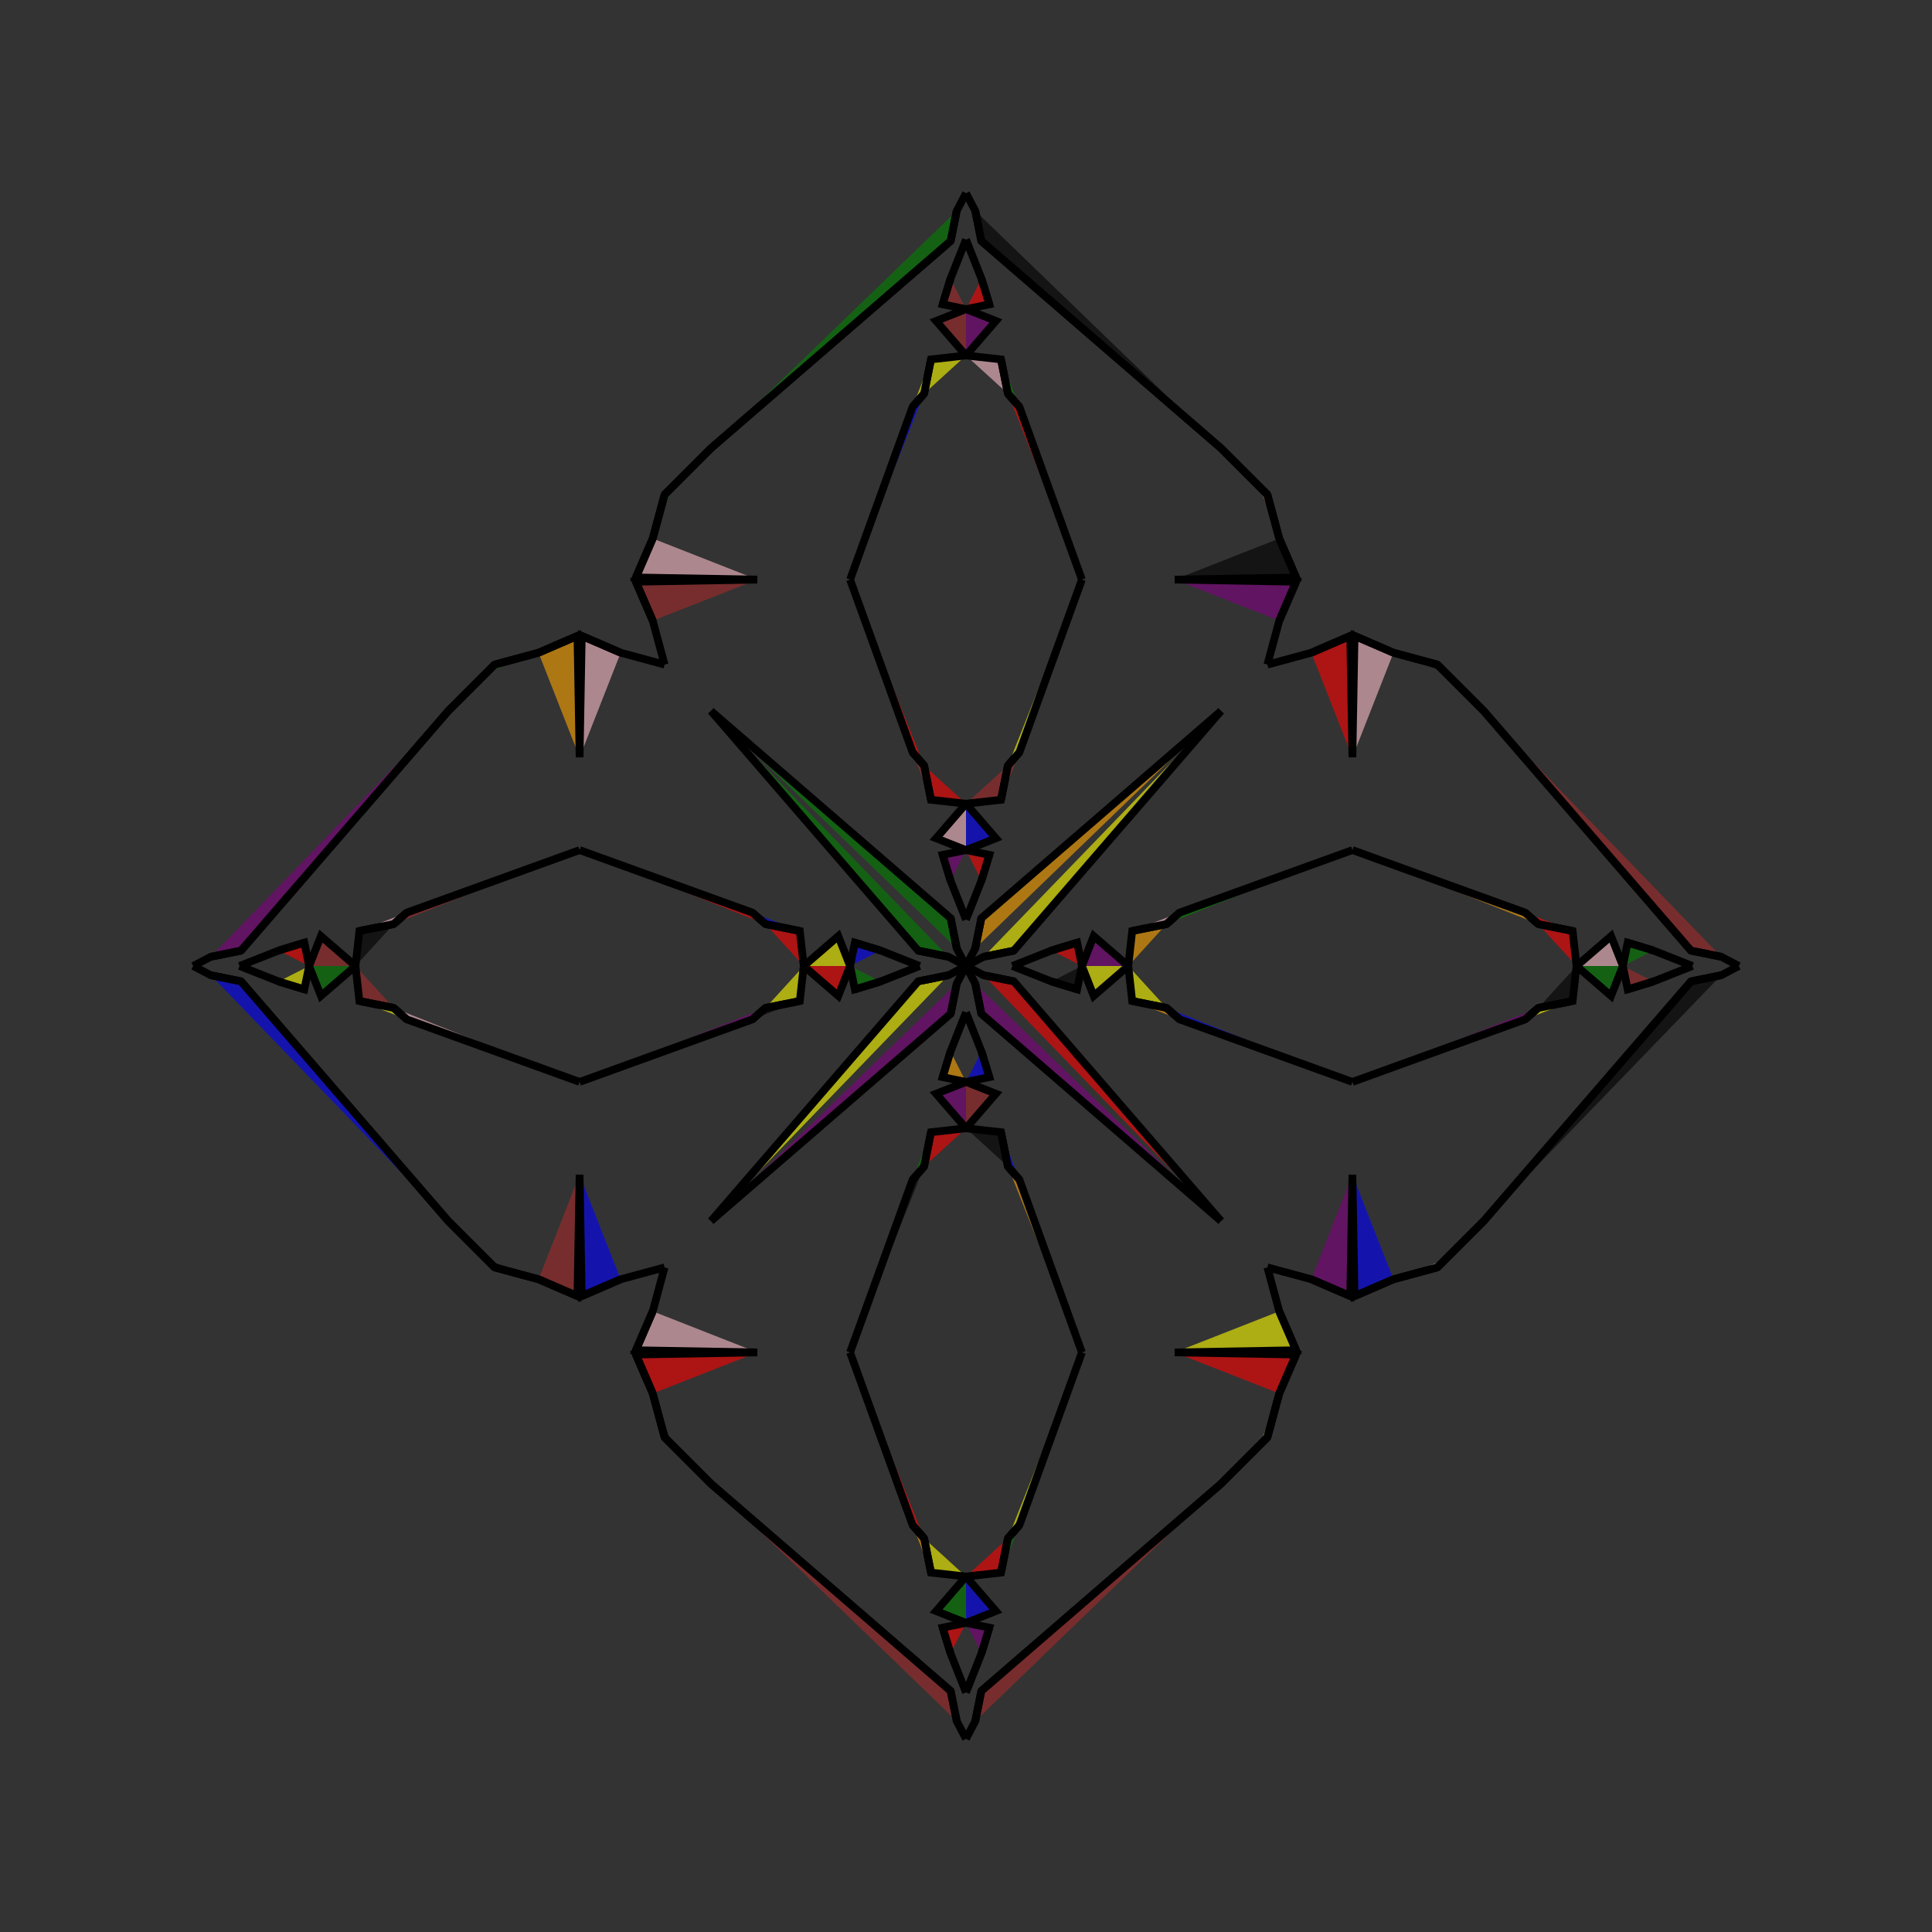 <?xml version="1.0" encoding="UTF-8"?>
<svg xmlns="http://www.w3.org/2000/svg" xmlns:xlink="http://www.w3.org/1999/xlink"
     width="250" height="250" viewBox="-125.0 -125.0 250 250">
<rect x="-125.0" y="-125.0" width="250" height="250" fill="#333333" stroke="none"/>
<defs>
</defs>
<path d="M6.0,-0.0 L11.058,-2.003 L14.381,-3.02" fill="yellow" fill-opacity="0.6" stroke="black" stroke-width="1" />
<path d="M6.0,-0.0 L11.058,2.003 L14.381,3.02" fill="brown" fill-opacity="0.6" stroke="black" stroke-width="1" />
<path d="M11.058,-2.003 L14.381,-3.02 L15.0,-0.0" fill="red" fill-opacity="0.6" stroke="black" stroke-width="1" />
<path d="M11.058,2.003 L14.381,3.02 L15.0,-0.0" fill="black" fill-opacity="0.6" stroke="black" stroke-width="1" />
<path d="M15.0,-0.0 L16.527,-3.866 L21.0,-0.0" fill="purple" fill-opacity="0.6" stroke="black" stroke-width="1" />
<path d="M15.0,-0.0 L16.527,3.866 L21.0,-0.0" fill="yellow" fill-opacity="0.6" stroke="black" stroke-width="1" />
<path d="M21.0,-0.0 L21.506,-4.531 L25.946,-5.423" fill="orange" fill-opacity="0.6" stroke="black" stroke-width="1" />
<path d="M21.0,-0.0 L21.506,4.531 L25.946,5.423" fill="yellow" fill-opacity="0.6" stroke="black" stroke-width="1" />
<path d="M21.506,-4.531 L25.946,-5.423 L27.656,-6.915" fill="pink" fill-opacity="0.6" stroke="black" stroke-width="1" />
<path d="M21.506,4.531 L25.946,5.423 L27.656,6.915" fill="orange" fill-opacity="0.6" stroke="black" stroke-width="1" />
<path d="M25.946,-5.423 L27.656,-6.915 L50.0,-15.0" fill="green" fill-opacity="0.6" stroke="black" stroke-width="1" />
<path d="M25.946,5.423 L27.656,6.915 L50.0,15.0" fill="blue" fill-opacity="0.6" stroke="black" stroke-width="1" />
<path d="M50.0,-27.0 L49.722,-42.716 L44.685,-40.537" fill="red" fill-opacity="0.6" stroke="black" stroke-width="1" />
<path d="M50.0,27.0 L49.722,42.716 L44.685,40.537" fill="purple" fill-opacity="0.6" stroke="black" stroke-width="1" />
<path d="M49.722,-42.716 L44.685,-40.537 L39.0,-39.0" fill="blue" fill-opacity="0.6" stroke="black" stroke-width="1" />
<path d="M49.722,42.716 L44.685,40.537 L39.0,39.0" fill="yellow" fill-opacity="0.6" stroke="black" stroke-width="1" />
<path d="M40.537,55.315 L39.0,61.0 L38.0,62.0" fill="yellow" fill-opacity="0.6" stroke="black" stroke-width="1" />
<path d="M40.537,-55.315 L39.0,-61.0 L38.0,-62.0" fill="orange" fill-opacity="0.6" stroke="black" stroke-width="1" />
<path d="M39.0,61.0 L38.0,62.0 L33.0,67.0" fill="brown" fill-opacity="0.6" stroke="black" stroke-width="1" />
<path d="M39.0,-61.0 L38.0,-62.0 L33.0,-67.0" fill="blue" fill-opacity="0.6" stroke="black" stroke-width="1" />
<path d="M38.0,62.0 L33.0,67.0 L1.982,93.819" fill="red" fill-opacity="0.6" stroke="black" stroke-width="1" />
<path d="M38.0,-62.0 L33.0,-67.0 L1.982,-93.819" fill="yellow" fill-opacity="0.6" stroke="black" stroke-width="1" />
<path d="M33.0,-33.0 L6.181,-1.982 L2.282,-1.198" fill="yellow" fill-opacity="0.6" stroke="black" stroke-width="1" />
<path d="M33.0,33.0 L6.181,1.982 L2.282,1.198" fill="red" fill-opacity="0.6" stroke="black" stroke-width="1" />
<path d="M6.181,-1.982 L2.282,-1.198 L0.0,-0.0" fill="red" fill-opacity="0.6" stroke="black" stroke-width="1" />
<path d="M6.181,1.982 L2.282,1.198 L0.0,-0.0" fill="pink" fill-opacity="0.6" stroke="black" stroke-width="1" />
<path d="M-6.0,-0.0 L-11.058,-2.003 L-14.381,-3.02" fill="yellow" fill-opacity="0.6" stroke="black" stroke-width="1" />
<path d="M-6.0,-0.0 L-11.058,2.003 L-14.381,3.02" fill="blue" fill-opacity="0.6" stroke="black" stroke-width="1" />
<path d="M-11.058,-2.003 L-14.381,-3.02 L-15.0,-0.0" fill="blue" fill-opacity="0.6" stroke="black" stroke-width="1" />
<path d="M-11.058,2.003 L-14.381,3.02 L-15.0,-0.0" fill="green" fill-opacity="0.6" stroke="black" stroke-width="1" />
<path d="M-15.0,-0.0 L-16.527,-3.866 L-21.0,-0.0" fill="yellow" fill-opacity="0.6" stroke="black" stroke-width="1" />
<path d="M-15.0,-0.0 L-16.527,3.866 L-21.0,-0.0" fill="red" fill-opacity="0.6" stroke="black" stroke-width="1" />
<path d="M-21.0,-0.0 L-21.506,-4.531 L-25.946,-5.423" fill="red" fill-opacity="0.6" stroke="black" stroke-width="1" />
<path d="M-21.0,-0.0 L-21.506,4.531 L-25.946,5.423" fill="yellow" fill-opacity="0.6" stroke="black" stroke-width="1" />
<path d="M-21.506,-4.531 L-25.946,-5.423 L-27.656,-6.915" fill="blue" fill-opacity="0.6" stroke="black" stroke-width="1" />
<path d="M-21.506,4.531 L-25.946,5.423 L-27.656,6.915" fill="black" fill-opacity="0.6" stroke="black" stroke-width="1" />
<path d="M-25.946,-5.423 L-27.656,-6.915 L-50.0,-15.0" fill="red" fill-opacity="0.6" stroke="black" stroke-width="1" />
<path d="M-25.946,5.423 L-27.656,6.915 L-50.0,15.0" fill="purple" fill-opacity="0.6" stroke="black" stroke-width="1" />
<path d="M-50.0,-27.0 L-49.722,-42.716 L-44.685,-40.537" fill="pink" fill-opacity="0.6" stroke="black" stroke-width="1" />
<path d="M-50.0,27.0 L-49.722,42.716 L-44.685,40.537" fill="blue" fill-opacity="0.6" stroke="black" stroke-width="1" />
<path d="M-49.722,-42.716 L-44.685,-40.537 L-39.0,-39.0" fill="red" fill-opacity="0.6" stroke="black" stroke-width="1" />
<path d="M-49.722,42.716 L-44.685,40.537 L-39.0,39.0" fill="purple" fill-opacity="0.6" stroke="black" stroke-width="1" />
<path d="M-40.537,55.315 L-39.0,61.0 L-38.0,62.0" fill="black" fill-opacity="0.6" stroke="black" stroke-width="1" />
<path d="M-40.537,-55.315 L-39.0,-61.0 L-38.0,-62.0" fill="green" fill-opacity="0.6" stroke="black" stroke-width="1" />
<path d="M-39.0,61.0 L-38.0,62.0 L-33.0,67.0" fill="red" fill-opacity="0.6" stroke="black" stroke-width="1" />
<path d="M-39.0,-61.0 L-38.0,-62.0 L-33.0,-67.0" fill="brown" fill-opacity="0.6" stroke="black" stroke-width="1" />
<path d="M-38.0,62.0 L-33.0,67.0 L-1.982,93.819" fill="red" fill-opacity="0.6" stroke="black" stroke-width="1" />
<path d="M-38.0,-62.0 L-33.0,-67.0 L-1.982,-93.819" fill="pink" fill-opacity="0.6" stroke="black" stroke-width="1" />
<path d="M-33.0,-33.0 L-6.181,-1.982 L-2.282,-1.198" fill="green" fill-opacity="0.6" stroke="black" stroke-width="1" />
<path d="M-33.0,33.0 L-6.181,1.982 L-2.282,1.198" fill="yellow" fill-opacity="0.6" stroke="black" stroke-width="1" />
<path d="M-6.181,-1.982 L-2.282,-1.198 L0.0,-0.0" fill="brown" fill-opacity="0.6" stroke="black" stroke-width="1" />
<path d="M-6.181,1.982 L-2.282,1.198 L0.0,-0.0" fill="blue" fill-opacity="0.6" stroke="black" stroke-width="1" />
<path d="M94.0,-0.0 L88.942,2.003 L85.619,3.02" fill="green" fill-opacity="0.6" stroke="black" stroke-width="1" />
<path d="M94.0,-0.0 L88.942,-2.003 L85.619,-3.02" fill="orange" fill-opacity="0.6" stroke="black" stroke-width="1" />
<path d="M88.942,2.003 L85.619,3.02 L85.0,-0.0" fill="brown" fill-opacity="0.6" stroke="black" stroke-width="1" />
<path d="M88.942,-2.003 L85.619,-3.02 L85.0,-0.0" fill="green" fill-opacity="0.6" stroke="black" stroke-width="1" />
<path d="M85.0,-0.0 L83.473,3.866 L79.0,-0.0" fill="green" fill-opacity="0.6" stroke="black" stroke-width="1" />
<path d="M85.0,-0.0 L83.473,-3.866 L79.0,-0.0" fill="pink" fill-opacity="0.6" stroke="black" stroke-width="1" />
<path d="M79.0,-0.0 L78.494,4.531 L74.054,5.423" fill="black" fill-opacity="0.6" stroke="black" stroke-width="1" />
<path d="M79.0,-0.0 L78.494,-4.531 L74.054,-5.423" fill="red" fill-opacity="0.6" stroke="black" stroke-width="1" />
<path d="M78.494,4.531 L74.054,5.423 L72.344,6.915" fill="yellow" fill-opacity="0.6" stroke="black" stroke-width="1" />
<path d="M78.494,-4.531 L74.054,-5.423 L72.344,-6.915" fill="red" fill-opacity="0.6" stroke="black" stroke-width="1" />
<path d="M74.054,5.423 L72.344,6.915 L50.0,15.0" fill="purple" fill-opacity="0.6" stroke="black" stroke-width="1" />
<path d="M74.054,-5.423 L72.344,-6.915 L50.0,-15.0" fill="orange" fill-opacity="0.6" stroke="black" stroke-width="1" />
<path d="M50.0,27.0 L50.278,42.716 L55.315,40.537" fill="blue" fill-opacity="0.6" stroke="black" stroke-width="1" />
<path d="M50.0,-27.0 L50.278,-42.716 L55.315,-40.537" fill="pink" fill-opacity="0.6" stroke="black" stroke-width="1" />
<path d="M50.278,42.716 L55.315,40.537 L61.0,39.0" fill="green" fill-opacity="0.6" stroke="black" stroke-width="1" />
<path d="M50.278,-42.716 L55.315,-40.537 L61.0,-39.0" fill="pink" fill-opacity="0.6" stroke="black" stroke-width="1" />
<path d="M55.315,40.537 L61.0,39.0 L62.0,38.0" fill="pink" fill-opacity="0.6" stroke="black" stroke-width="1" />
<path d="M55.315,-40.537 L61.0,-39.0 L62.0,-38.0" fill="black" fill-opacity="0.6" stroke="black" stroke-width="1" />
<path d="M61.0,39.0 L62.0,38.0 L67.0,33.0" fill="black" fill-opacity="0.6" stroke="black" stroke-width="1" />
<path d="M61.0,-39.0 L62.0,-38.0 L67.0,-33.0" fill="green" fill-opacity="0.6" stroke="black" stroke-width="1" />
<path d="M62.0,38.0 L67.0,33.0 L93.819,1.982" fill="green" fill-opacity="0.6" stroke="black" stroke-width="1" />
<path d="M62.0,-38.0 L67.0,-33.0 L93.819,-1.982" fill="blue" fill-opacity="0.6" stroke="black" stroke-width="1" />
<path d="M67.0,33.0 L93.819,1.982 L97.718,1.198" fill="black" fill-opacity="0.6" stroke="black" stroke-width="1" />
<path d="M67.0,-33.0 L93.819,-1.982 L97.718,-1.198" fill="brown" fill-opacity="0.6" stroke="black" stroke-width="1" />
<path d="M93.819,1.982 L97.718,1.198 L100.0,-0.0" fill="yellow" fill-opacity="0.6" stroke="black" stroke-width="1" />
<path d="M93.819,-1.982 L97.718,-1.198 L100.0,-0.0" fill="purple" fill-opacity="0.6" stroke="black" stroke-width="1" />
<path d="M0.0,-6.0 L2.003,-11.058 L3.02,-14.381" fill="purple" fill-opacity="0.6" stroke="black" stroke-width="1" />
<path d="M0.0,6.0 L2.003,11.058 L3.02,14.381" fill="green" fill-opacity="0.6" stroke="black" stroke-width="1" />
<path d="M0.0,94.0 L2.003,88.942 L3.02,85.619" fill="purple" fill-opacity="0.6" stroke="black" stroke-width="1" />
<path d="M0.0,-94.0 L2.003,-88.942 L3.02,-85.619" fill="pink" fill-opacity="0.6" stroke="black" stroke-width="1" />
<path d="M2.003,-11.058 L3.02,-14.381 L0.0,-15.0" fill="red" fill-opacity="0.6" stroke="black" stroke-width="1" />
<path d="M2.003,11.058 L3.02,14.381 L0.0,15.0" fill="blue" fill-opacity="0.6" stroke="black" stroke-width="1" />
<path d="M2.003,88.942 L3.02,85.619 L0.0,85.0" fill="purple" fill-opacity="0.6" stroke="black" stroke-width="1" />
<path d="M2.003,-88.942 L3.02,-85.619 L0.0,-85.0" fill="red" fill-opacity="0.6" stroke="black" stroke-width="1" />
<path d="M0.0,-15.0 L3.866,-16.527 L0.0,-21.0" fill="blue" fill-opacity="0.6" stroke="black" stroke-width="1" />
<path d="M0.0,15.0 L3.866,16.527 L0.0,21.0" fill="brown" fill-opacity="0.6" stroke="black" stroke-width="1" />
<path d="M0.0,85.0 L3.866,83.473 L0.0,79.0" fill="blue" fill-opacity="0.6" stroke="black" stroke-width="1" />
<path d="M0.0,-85.0 L3.866,-83.473 L0.0,-79.0" fill="purple" fill-opacity="0.6" stroke="black" stroke-width="1" />
<path d="M0.0,-21.0 L4.531,-21.506 L5.423,-25.946" fill="brown" fill-opacity="0.6" stroke="black" stroke-width="1" />
<path d="M0.0,21.0 L4.531,21.506 L5.423,25.946" fill="black" fill-opacity="0.6" stroke="black" stroke-width="1" />
<path d="M0.0,79.0 L4.531,78.494 L5.423,74.054" fill="red" fill-opacity="0.6" stroke="black" stroke-width="1" />
<path d="M0.0,-79.0 L4.531,-78.494 L5.423,-74.054" fill="pink" fill-opacity="0.6" stroke="black" stroke-width="1" />
<path d="M4.531,-21.506 L5.423,-25.946 L6.915,-27.656" fill="brown" fill-opacity="0.6" stroke="black" stroke-width="1" />
<path d="M4.531,21.506 L5.423,25.946 L6.915,27.656" fill="blue" fill-opacity="0.6" stroke="black" stroke-width="1" />
<path d="M4.531,78.494 L5.423,74.054 L6.915,72.344" fill="green" fill-opacity="0.6" stroke="black" stroke-width="1" />
<path d="M4.531,-78.494 L5.423,-74.054 L6.915,-72.344" fill="green" fill-opacity="0.6" stroke="black" stroke-width="1" />
<path d="M5.423,-25.946 L6.915,-27.656 L15.0,-50.0" fill="yellow" fill-opacity="0.6" stroke="black" stroke-width="1" />
<path d="M5.423,25.946 L6.915,27.656 L15.0,50.0" fill="orange" fill-opacity="0.6" stroke="black" stroke-width="1" />
<path d="M5.423,74.054 L6.915,72.344 L15.0,50.0" fill="yellow" fill-opacity="0.6" stroke="black" stroke-width="1" />
<path d="M5.423,-74.054 L6.915,-72.344 L15.0,-50.0" fill="red" fill-opacity="0.6" stroke="black" stroke-width="1" />
<path d="M27.0,-50.0 L42.716,-49.722 L40.537,-44.685" fill="purple" fill-opacity="0.6" stroke="black" stroke-width="1" />
<path d="M27.0,50.0 L42.716,49.722 L40.537,44.685" fill="yellow" fill-opacity="0.6" stroke="black" stroke-width="1" />
<path d="M27.0,50.0 L42.716,50.278 L40.537,55.315" fill="red" fill-opacity="0.6" stroke="black" stroke-width="1" />
<path d="M27.0,-50.0 L42.716,-50.278 L40.537,-55.315" fill="black" fill-opacity="0.6" stroke="black" stroke-width="1" />
<path d="M42.716,-49.722 L40.537,-44.685 L39.0,-39.0" fill="orange" fill-opacity="0.6" stroke="black" stroke-width="1" />
<path d="M42.716,49.722 L40.537,44.685 L39.0,39.0" fill="orange" fill-opacity="0.6" stroke="black" stroke-width="1" />
<path d="M42.716,50.278 L40.537,55.315 L39.0,61.0" fill="red" fill-opacity="0.6" stroke="black" stroke-width="1" />
<path d="M42.716,-50.278 L40.537,-55.315 L39.0,-61.0" fill="yellow" fill-opacity="0.6" stroke="black" stroke-width="1" />
<path d="M33.0,-33.0 L1.982,-6.181 L1.198,-2.282" fill="orange" fill-opacity="0.6" stroke="black" stroke-width="1" />
<path d="M33.0,33.0 L1.982,6.181 L1.198,2.282" fill="purple" fill-opacity="0.6" stroke="black" stroke-width="1" />
<path d="M33.0,67.0 L1.982,93.819 L1.198,97.718" fill="brown" fill-opacity="0.6" stroke="black" stroke-width="1" />
<path d="M33.0,-67.0 L1.982,-93.819 L1.198,-97.718" fill="black" fill-opacity="0.6" stroke="black" stroke-width="1" />
<path d="M1.982,-6.181 L1.198,-2.282 L0.0,-0.0" fill="orange" fill-opacity="0.6" stroke="black" stroke-width="1" />
<path d="M1.982,6.181 L1.198,2.282 L0.0,-0.0" fill="brown" fill-opacity="0.6" stroke="black" stroke-width="1" />
<path d="M1.982,93.819 L1.198,97.718 L0.0,100.0" fill="green" fill-opacity="0.6" stroke="black" stroke-width="1" />
<path d="M1.982,-93.819 L1.198,-97.718 L0.0,-100.0" fill="orange" fill-opacity="0.6" stroke="black" stroke-width="1" />
<path d="M0.0,94.0 L-2.003,88.942 L-3.02,85.619" fill="yellow" fill-opacity="0.6" stroke="black" stroke-width="1" />
<path d="M0.0,-6.0 L-2.003,-11.058 L-3.02,-14.381" fill="pink" fill-opacity="0.6" stroke="black" stroke-width="1" />
<path d="M0.0,6.0 L-2.003,11.058 L-3.02,14.381" fill="blue" fill-opacity="0.6" stroke="black" stroke-width="1" />
<path d="M0.0,-94.0 L-2.003,-88.942 L-3.02,-85.619" fill="pink" fill-opacity="0.6" stroke="black" stroke-width="1" />
<path d="M-2.003,88.942 L-3.02,85.619 L0.0,85.0" fill="red" fill-opacity="0.6" stroke="black" stroke-width="1" />
<path d="M-2.003,-11.058 L-3.02,-14.381 L0.0,-15.0" fill="purple" fill-opacity="0.6" stroke="black" stroke-width="1" />
<path d="M-2.003,11.058 L-3.02,14.381 L0.0,15.0" fill="orange" fill-opacity="0.6" stroke="black" stroke-width="1" />
<path d="M-2.003,-88.942 L-3.02,-85.619 L0.0,-85.0" fill="brown" fill-opacity="0.6" stroke="black" stroke-width="1" />
<path d="M0.0,85.0 L-3.866,83.473 L0.0,79.0" fill="green" fill-opacity="0.6" stroke="black" stroke-width="1" />
<path d="M0.0,-15.0 L-3.866,-16.527 L0.0,-21.0" fill="pink" fill-opacity="0.6" stroke="black" stroke-width="1" />
<path d="M0.0,15.0 L-3.866,16.527 L0.0,21.0" fill="purple" fill-opacity="0.6" stroke="black" stroke-width="1" />
<path d="M0.0,-85.0 L-3.866,-83.473 L0.0,-79.0" fill="brown" fill-opacity="0.6" stroke="black" stroke-width="1" />
<path d="M0.0,79.0 L-4.531,78.494 L-5.423,74.054" fill="yellow" fill-opacity="0.6" stroke="black" stroke-width="1" />
<path d="M0.0,-21.0 L-4.531,-21.506 L-5.423,-25.946" fill="red" fill-opacity="0.6" stroke="black" stroke-width="1" />
<path d="M0.0,21.0 L-4.531,21.506 L-5.423,25.946" fill="red" fill-opacity="0.6" stroke="black" stroke-width="1" />
<path d="M0.0,-79.0 L-4.531,-78.494 L-5.423,-74.054" fill="yellow" fill-opacity="0.6" stroke="black" stroke-width="1" />
<path d="M-4.531,78.494 L-5.423,74.054 L-6.915,72.344" fill="orange" fill-opacity="0.6" stroke="black" stroke-width="1" />
<path d="M-4.531,-21.506 L-5.423,-25.946 L-6.915,-27.656" fill="brown" fill-opacity="0.6" stroke="black" stroke-width="1" />
<path d="M-4.531,21.506 L-5.423,25.946 L-6.915,27.656" fill="green" fill-opacity="0.6" stroke="black" stroke-width="1" />
<path d="M-4.531,-78.494 L-5.423,-74.054 L-6.915,-72.344" fill="yellow" fill-opacity="0.6" stroke="black" stroke-width="1" />
<path d="M-5.423,74.054 L-6.915,72.344 L-15.0,50.0" fill="red" fill-opacity="0.6" stroke="black" stroke-width="1" />
<path d="M-5.423,-25.946 L-6.915,-27.656 L-15.0,-50.0" fill="red" fill-opacity="0.6" stroke="black" stroke-width="1" />
<path d="M-5.423,25.946 L-6.915,27.656 L-15.0,50.0" fill="black" fill-opacity="0.6" stroke="black" stroke-width="1" />
<path d="M-5.423,-74.054 L-6.915,-72.344 L-15.0,-50.0" fill="blue" fill-opacity="0.6" stroke="black" stroke-width="1" />
<path d="M-27.0,50.0 L-42.716,50.278 L-40.537,55.315" fill="red" fill-opacity="0.6" stroke="black" stroke-width="1" />
<path d="M-27.0,-50.0 L-42.716,-49.722 L-40.537,-44.685" fill="brown" fill-opacity="0.6" stroke="black" stroke-width="1" />
<path d="M-27.0,50.0 L-42.716,49.722 L-40.537,44.685" fill="pink" fill-opacity="0.6" stroke="black" stroke-width="1" />
<path d="M-27.0,-50.0 L-42.716,-50.278 L-40.537,-55.315" fill="pink" fill-opacity="0.6" stroke="black" stroke-width="1" />
<path d="M-42.716,50.278 L-40.537,55.315 L-39.0,61.0" fill="pink" fill-opacity="0.6" stroke="black" stroke-width="1" />
<path d="M-42.716,-49.722 L-40.537,-44.685 L-39.0,-39.0" fill="red" fill-opacity="0.6" stroke="black" stroke-width="1" />
<path d="M-42.716,49.722 L-40.537,44.685 L-39.0,39.0" fill="orange" fill-opacity="0.6" stroke="black" stroke-width="1" />
<path d="M-42.716,-50.278 L-40.537,-55.315 L-39.0,-61.0" fill="yellow" fill-opacity="0.6" stroke="black" stroke-width="1" />
<path d="M-33.0,67.0 L-1.982,93.819 L-1.198,97.718" fill="brown" fill-opacity="0.6" stroke="black" stroke-width="1" />
<path d="M-33.0,-33.0 L-1.982,-6.181 L-1.198,-2.282" fill="green" fill-opacity="0.6" stroke="black" stroke-width="1" />
<path d="M-33.0,33.0 L-1.982,6.181 L-1.198,2.282" fill="purple" fill-opacity="0.6" stroke="black" stroke-width="1" />
<path d="M-33.0,-67.0 L-1.982,-93.819 L-1.198,-97.718" fill="green" fill-opacity="0.6" stroke="black" stroke-width="1" />
<path d="M-1.982,93.819 L-1.198,97.718 L0.0,100.0" fill="brown" fill-opacity="0.6" stroke="black" stroke-width="1" />
<path d="M-1.982,-6.181 L-1.198,-2.282 L0.0,-0.0" fill="brown" fill-opacity="0.6" stroke="black" stroke-width="1" />
<path d="M-1.982,6.181 L-1.198,2.282 L0.0,-0.0" fill="orange" fill-opacity="0.6" stroke="black" stroke-width="1" />
<path d="M-1.982,-93.819 L-1.198,-97.718 L0.0,-100.0" fill="blue" fill-opacity="0.6" stroke="black" stroke-width="1" />
<path d="M-94.0,-0.0 L-88.942,-2.003 L-85.619,-3.02" fill="black" fill-opacity="0.6" stroke="black" stroke-width="1" />
<path d="M-94.0,-0.0 L-88.942,2.003 L-85.619,3.02" fill="brown" fill-opacity="0.6" stroke="black" stroke-width="1" />
<path d="M-88.942,-2.003 L-85.619,-3.02 L-85.0,-0.0" fill="red" fill-opacity="0.6" stroke="black" stroke-width="1" />
<path d="M-88.942,2.003 L-85.619,3.02 L-85.0,-0.0" fill="yellow" fill-opacity="0.6" stroke="black" stroke-width="1" />
<path d="M-85.0,-0.0 L-83.473,-3.866 L-79.0,-0.0" fill="brown" fill-opacity="0.6" stroke="black" stroke-width="1" />
<path d="M-85.0,-0.0 L-83.473,3.866 L-79.0,-0.0" fill="green" fill-opacity="0.6" stroke="black" stroke-width="1" />
<path d="M-79.0,-0.0 L-78.494,-4.531 L-74.054,-5.423" fill="black" fill-opacity="0.6" stroke="black" stroke-width="1" />
<path d="M-79.0,-0.0 L-78.494,4.531 L-74.054,5.423" fill="brown" fill-opacity="0.6" stroke="black" stroke-width="1" />
<path d="M-78.494,-4.531 L-74.054,-5.423 L-72.344,-6.915" fill="pink" fill-opacity="0.6" stroke="black" stroke-width="1" />
<path d="M-78.494,4.531 L-74.054,5.423 L-72.344,6.915" fill="yellow" fill-opacity="0.6" stroke="black" stroke-width="1" />
<path d="M-74.054,-5.423 L-72.344,-6.915 L-50.0,-15.0" fill="brown" fill-opacity="0.6" stroke="black" stroke-width="1" />
<path d="M-74.054,5.423 L-72.344,6.915 L-50.0,15.0" fill="pink" fill-opacity="0.6" stroke="black" stroke-width="1" />
<path d="M-50.0,-27.0 L-50.278,-42.716 L-55.315,-40.537" fill="orange" fill-opacity="0.6" stroke="black" stroke-width="1" />
<path d="M-50.0,27.0 L-50.278,42.716 L-55.315,40.537" fill="brown" fill-opacity="0.6" stroke="black" stroke-width="1" />
<path d="M-50.278,-42.716 L-55.315,-40.537 L-61.0,-39.0" fill="orange" fill-opacity="0.6" stroke="black" stroke-width="1" />
<path d="M-50.278,42.716 L-55.315,40.537 L-61.0,39.0" fill="blue" fill-opacity="0.6" stroke="black" stroke-width="1" />
<path d="M-55.315,-40.537 L-61.0,-39.0 L-62.0,-38.0" fill="green" fill-opacity="0.6" stroke="black" stroke-width="1" />
<path d="M-55.315,40.537 L-61.0,39.0 L-62.0,38.0" fill="black" fill-opacity="0.6" stroke="black" stroke-width="1" />
<path d="M-61.0,-39.0 L-62.0,-38.0 L-67.0,-33.0" fill="blue" fill-opacity="0.6" stroke="black" stroke-width="1" />
<path d="M-61.0,39.0 L-62.0,38.0 L-67.0,33.0" fill="yellow" fill-opacity="0.6" stroke="black" stroke-width="1" />
<path d="M-62.0,-38.0 L-67.0,-33.0 L-93.819,-1.982" fill="pink" fill-opacity="0.6" stroke="black" stroke-width="1" />
<path d="M-62.0,38.0 L-67.0,33.0 L-93.819,1.982" fill="black" fill-opacity="0.6" stroke="black" stroke-width="1" />
<path d="M-67.0,-33.0 L-93.819,-1.982 L-97.718,-1.198" fill="purple" fill-opacity="0.6" stroke="black" stroke-width="1" />
<path d="M-67.0,33.0 L-93.819,1.982 L-97.718,1.198" fill="blue" fill-opacity="0.6" stroke="black" stroke-width="1" />
<path d="M-93.819,-1.982 L-97.718,-1.198 L-100.0,-0.0" fill="black" fill-opacity="0.6" stroke="black" stroke-width="1" />
<path d="M-93.819,1.982 L-97.718,1.198 L-100.0,-0.0" fill="red" fill-opacity="0.6" stroke="black" stroke-width="1" />
</svg>
